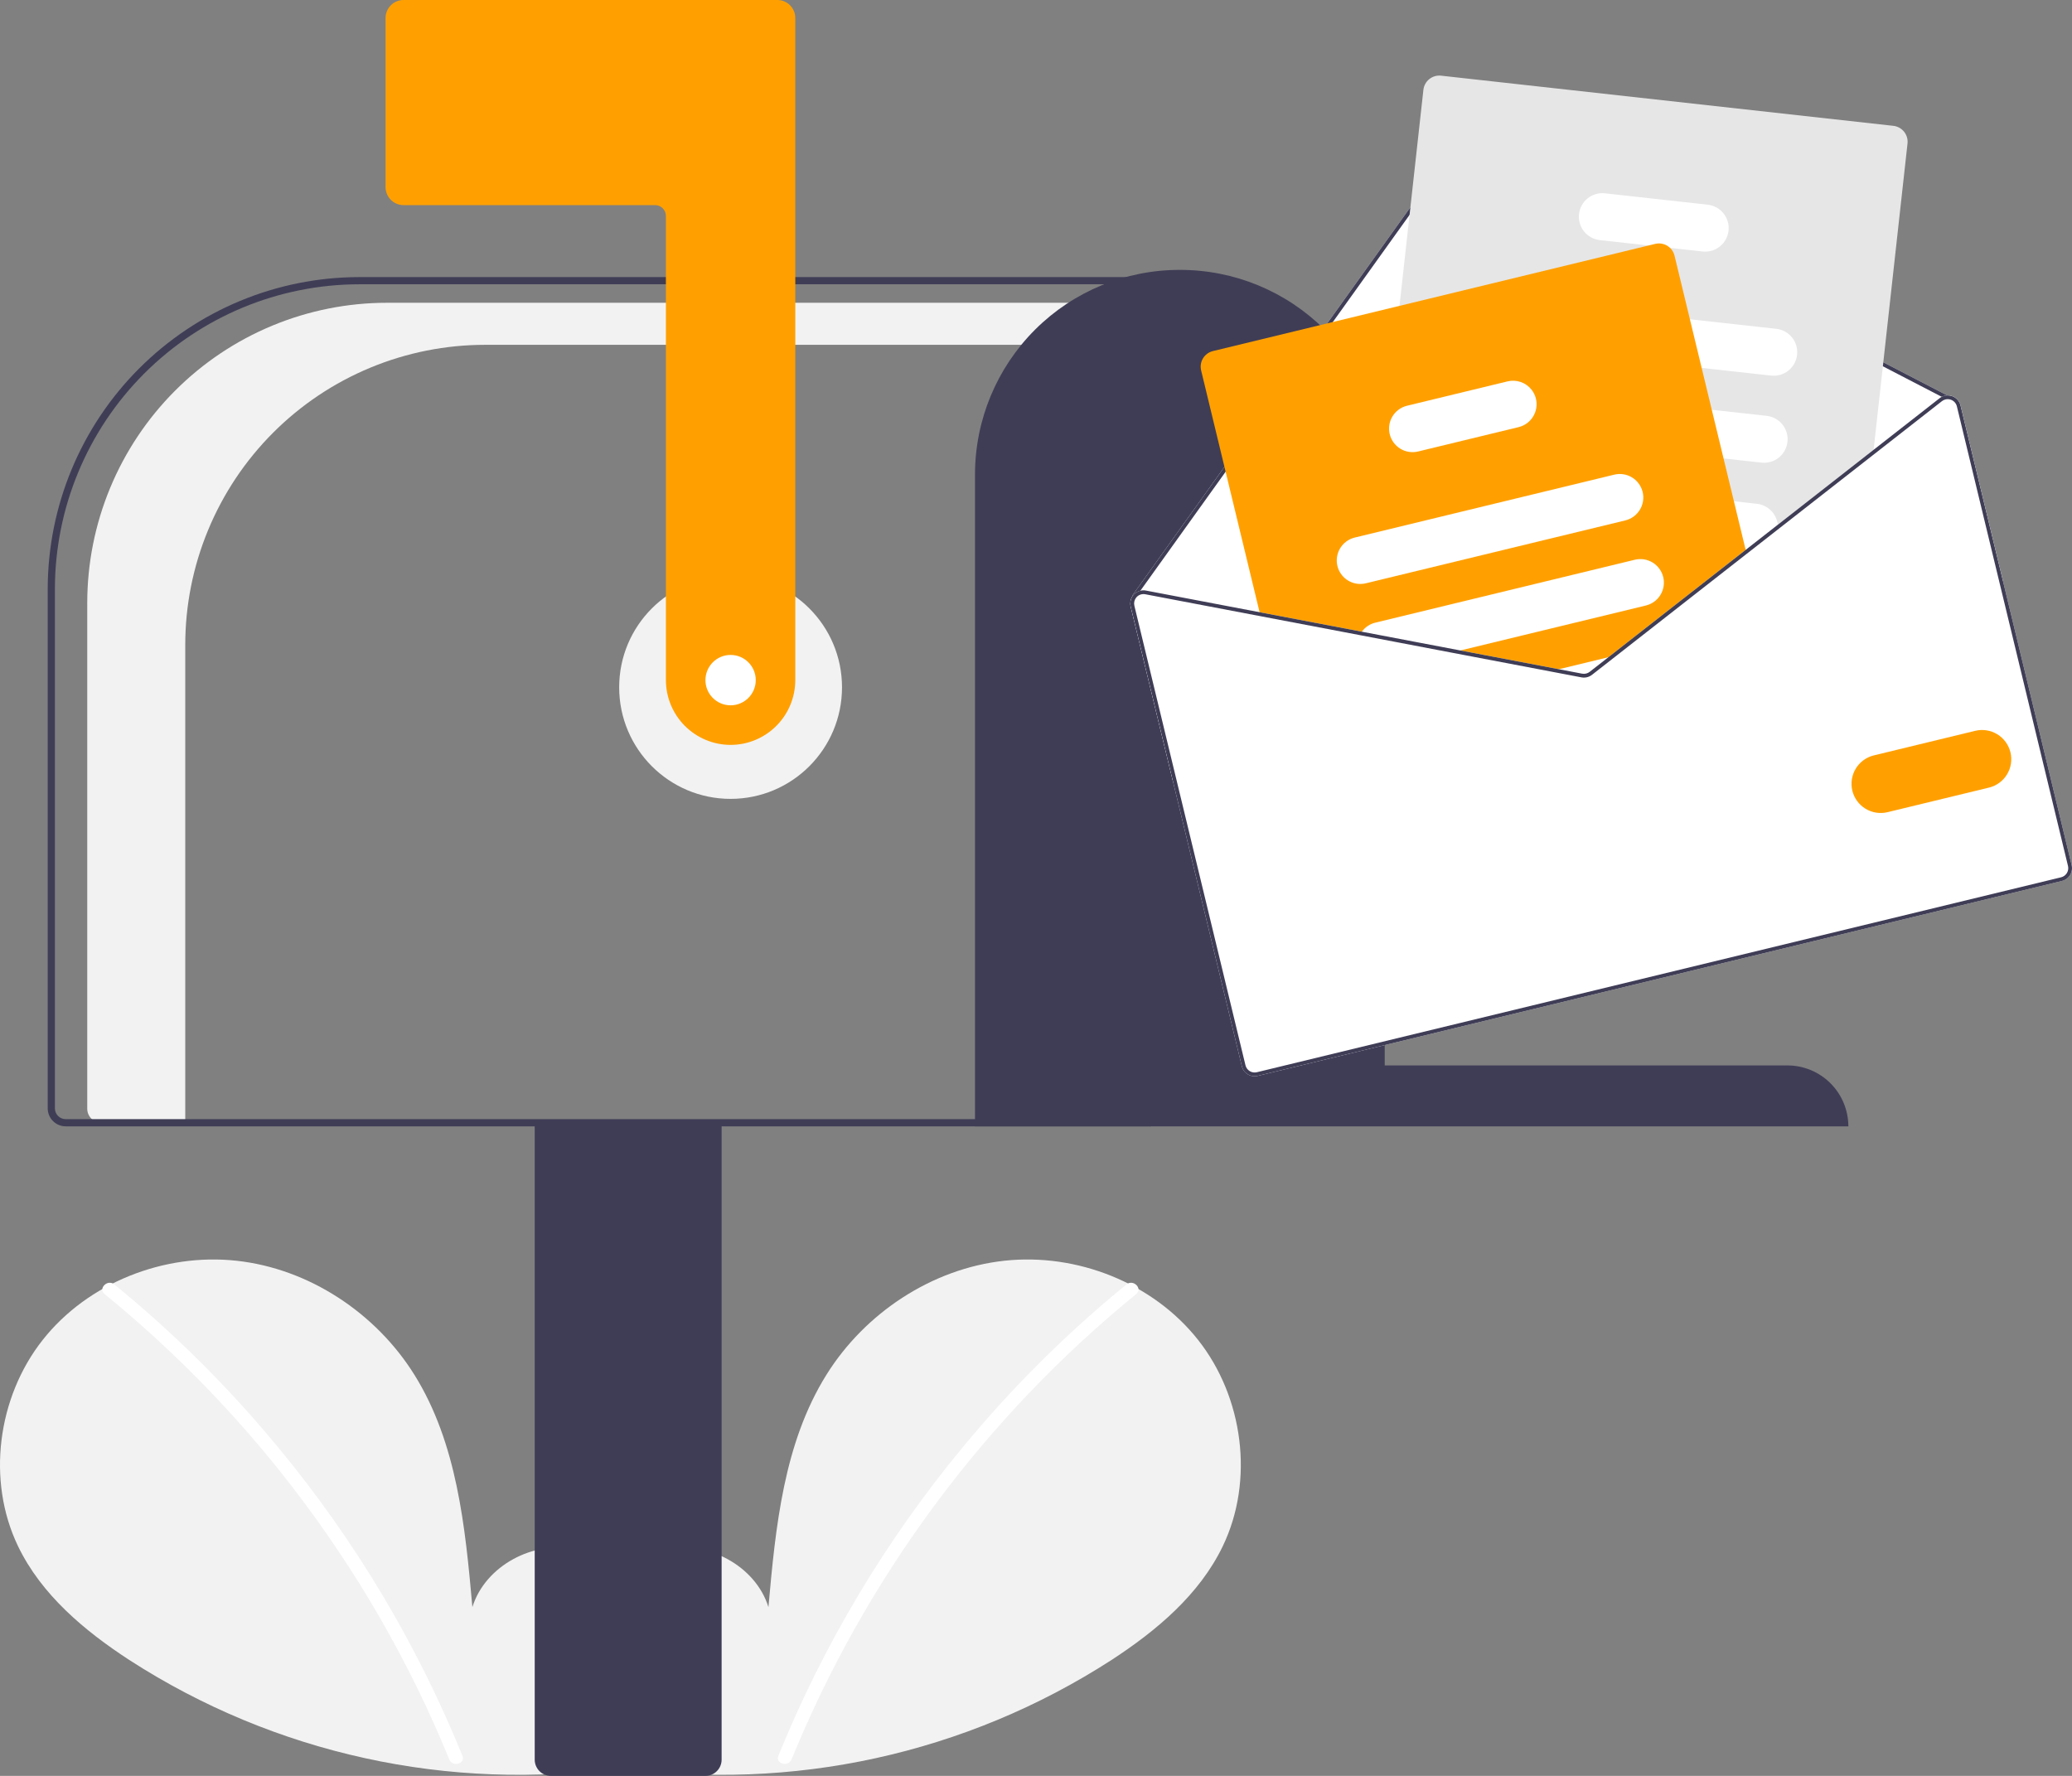 <svg width="189" height="162" viewBox="0 0 189 162" fill="none" xmlns="http://www.w3.org/2000/svg">
<rect x="0" y="0" width="189" height="162" fill="#808080" stroke="none"/>
<g clip-path="url(#clip0_42_785)">
<path d="M55.543 160.31C58.578 157.743 60.42 153.687 59.937 149.74C59.454 145.792 56.46 142.163 52.577 141.324C48.694 140.486 44.268 142.806 43.089 146.604C42.44 139.282 41.692 131.653 37.804 125.417C34.283 119.771 28.186 115.731 21.578 115.008C14.969 114.285 8.012 117.015 3.89 122.238C-0.231 127.461 -1.24 135.053 1.646 141.049C3.773 145.466 7.69 148.754 11.795 151.428C25.058 159.997 40.966 163.481 56.591 161.241" fill="#F2F2F2"/>
<path d="M10.425 117.167C15.878 121.614 20.88 126.587 25.359 132.016C32.37 140.482 38.043 149.974 42.18 160.162C42.483 160.905 41.278 161.229 40.978 160.494C38.347 154.053 35.092 147.885 31.259 142.08C25.282 133.011 17.959 124.908 9.544 118.049C8.921 117.542 9.808 116.663 10.425 117.167V117.167Z" fill="white"/>
<path d="M57.639 160.31C54.605 157.743 52.762 153.687 53.245 149.74C53.729 145.792 56.722 142.163 60.605 141.324C64.488 140.486 68.914 142.806 70.094 146.604C70.743 139.282 71.49 131.653 75.379 125.417C78.899 119.771 84.996 115.731 91.605 115.008C98.213 114.285 105.171 117.015 109.292 122.238C113.413 127.461 114.423 135.053 111.536 141.049C109.41 145.466 105.492 148.754 101.388 151.428C88.124 159.997 72.216 163.481 56.591 161.241" fill="#F2F2F2"/>
<path d="M102.757 117.167C97.305 121.614 92.302 126.587 87.823 132.016C80.813 140.482 75.14 149.974 71.002 160.162C70.699 160.905 71.904 161.229 72.204 160.494C78.974 143.937 89.782 129.344 103.639 118.049C104.261 117.542 103.375 116.663 102.757 117.167V117.167Z" fill="white"/>
<path d="M66.642 72.875C72.255 72.875 76.805 68.319 76.805 62.699C76.805 57.079 72.255 52.523 66.642 52.523C61.029 52.523 56.479 57.079 56.479 62.699C56.479 68.319 61.029 72.875 66.642 72.875Z" fill="#F2F2F2"/>
<path d="M35.307 27.62H105.328V31.456H44.246C40.654 31.456 37.098 32.164 33.78 33.54C30.462 34.916 27.447 36.933 24.908 39.476C22.368 42.019 20.354 45.038 18.98 48.36C17.605 51.682 16.898 55.243 16.898 58.839V102.419H9.236C8.897 102.419 8.572 102.285 8.333 102.045C8.094 101.805 7.959 101.48 7.959 101.141V55.003C7.959 51.407 8.666 47.846 10.041 44.524C11.415 41.202 13.43 38.183 15.969 35.64C18.509 33.097 21.523 31.08 24.841 29.704C28.159 28.328 31.716 27.62 35.307 27.62Z" fill="#F2F2F2"/>
<path d="M48.775 160.523V102.255H65.823V160.523C65.822 160.914 65.667 161.29 65.39 161.567C65.114 161.844 64.739 162 64.348 162H50.25C49.859 162 49.484 161.844 49.208 161.567C48.931 161.29 48.776 160.914 48.775 160.523Z" fill="#3F3D56"/>
<path d="M4.353 101.106V53.726C4.361 46.183 7.357 38.952 12.684 33.619C18.011 28.285 25.232 25.285 32.765 25.277H105V102.748H5.992C5.557 102.747 5.141 102.574 4.833 102.266C4.526 101.959 4.353 101.542 4.353 101.106ZM104.344 25.933H32.765C25.406 25.942 18.351 28.872 13.147 34.083C7.944 39.293 5.017 46.358 5.008 53.726V101.106C5.009 101.367 5.112 101.618 5.297 101.802C5.481 101.987 5.731 102.091 5.992 102.091H104.344V25.933Z" fill="#3F3D56"/>
<path d="M66.642 67.951C65.078 67.95 63.578 67.326 62.472 66.219C61.365 65.111 60.743 63.609 60.741 62.042V19.696C60.741 19.435 60.637 19.185 60.453 19C60.269 18.815 60.019 18.712 59.758 18.711H36.809C36.374 18.711 35.958 18.538 35.65 18.23C35.343 17.922 35.17 17.505 35.17 17.07V1.641C35.17 1.206 35.343 0.789 35.65 0.481C35.958 0.174 36.374 0.001 36.809 0H70.904C71.339 0 71.756 0.174 72.063 0.481C72.37 0.789 72.543 1.206 72.543 1.641V62.042C72.542 63.609 71.919 65.111 70.813 66.219C69.707 67.326 68.207 67.95 66.642 67.951Z" fill="#FFA000"/>
<path d="M107.622 24.62C112.568 24.61 117.315 26.567 120.82 30.061C124.324 33.556 126.299 38.301 126.309 43.253V97.191H163.028C164.503 97.187 165.918 97.771 166.964 98.813C168.009 99.856 168.598 101.271 168.601 102.748H88.936V43.253C88.946 38.301 90.921 33.556 94.425 30.061C97.93 26.567 102.677 24.61 107.622 24.62Z" fill="#3F3D56"/>
<path d="M103.138 55.335L107.008 71.34L182.7 52.993L178.831 36.988C178.784 36.792 178.688 36.611 178.553 36.462C178.418 36.314 178.248 36.201 178.058 36.136C177.917 36.087 177.769 36.064 177.62 36.07L133.867 13.386C133.61 13.255 133.316 13.22 133.036 13.287C132.756 13.355 132.509 13.52 132.34 13.754L111.254 43.197L103.304 54.3C103.29 54.319 103.28 54.342 103.275 54.365C103.27 54.389 103.27 54.414 103.275 54.437C103.113 54.707 103.064 55.03 103.138 55.335Z" fill="white"/>
<path d="M103.275 54.437C103.279 54.458 103.287 54.478 103.298 54.496C103.309 54.514 103.324 54.529 103.342 54.541C103.362 54.555 103.385 54.565 103.41 54.57C103.434 54.575 103.459 54.574 103.484 54.569C103.523 54.559 103.558 54.535 103.582 54.501L103.609 54.463L104.023 53.884L111.54 43.391L132.62 13.954C132.741 13.787 132.917 13.669 133.116 13.621C133.316 13.573 133.527 13.598 133.709 13.693L177.124 36.201L177.513 36.403C177.529 36.41 177.545 36.416 177.562 36.42C177.591 36.415 177.621 36.412 177.651 36.412C177.692 36.398 177.726 36.369 177.746 36.331C177.756 36.311 177.763 36.289 177.765 36.267C177.767 36.244 177.765 36.222 177.758 36.2C177.751 36.178 177.741 36.158 177.726 36.141C177.712 36.124 177.694 36.109 177.674 36.099L177.62 36.07L133.867 13.386C133.61 13.255 133.316 13.22 133.036 13.287C132.756 13.355 132.509 13.52 132.34 13.754L111.254 43.197L103.304 54.3C103.29 54.319 103.28 54.342 103.275 54.365C103.27 54.389 103.27 54.414 103.275 54.437Z" fill="#3F3D56"/>
<path d="M126.008 56.069L127.693 56.257L140.197 57.644L148.487 58.562L148.977 58.617L159.321 50.527L159.717 50.217L162.16 48.306L170.853 41.509L170.905 41.032L173.996 13.092C174.039 12.707 173.927 12.321 173.685 12.019C173.444 11.717 173.092 11.523 172.708 11.479L131.448 6.903C131.063 6.861 130.678 6.973 130.376 7.215C130.075 7.456 129.881 7.808 129.837 8.193L127.657 27.901L126.448 38.828L125.366 48.603L124.864 53.142L124.718 54.458C124.676 54.842 124.789 55.228 125.03 55.53C125.272 55.832 125.624 56.026 126.008 56.069Z" fill="#E6E6E6"/>
<path d="M137.346 31.579L155.219 33.561L161.557 34.263C161.837 34.294 162.12 34.27 162.391 34.191C162.661 34.113 162.914 33.982 163.133 33.806C163.353 33.629 163.536 33.412 163.672 33.165C163.808 32.918 163.893 32.646 163.924 32.366C163.955 32.086 163.931 31.802 163.852 31.532C163.774 31.261 163.643 31.008 163.467 30.788C163.291 30.568 163.074 30.385 162.827 30.249C162.58 30.113 162.309 30.027 162.029 29.996L154.146 29.122L137.82 27.309C137.254 27.247 136.687 27.411 136.243 27.767C135.799 28.123 135.515 28.641 135.452 29.207C135.389 29.773 135.554 30.341 135.909 30.785C136.264 31.23 136.781 31.515 137.346 31.579Z" fill="white"/>
<path d="M136.329 39.495C136.375 39.503 136.421 39.512 136.468 39.516L157.215 41.818L160.679 42.203C161.245 42.265 161.812 42.1 162.256 41.744C162.7 41.388 162.984 40.87 163.047 40.304C163.109 39.738 162.945 39.17 162.589 38.726C162.234 38.281 161.716 37.996 161.151 37.934L156.142 37.379L139.707 35.555L136.942 35.248C136.388 35.187 135.833 35.343 135.393 35.683C134.952 36.024 134.662 36.523 134.582 37.075C134.503 37.626 134.64 38.187 134.966 38.639C135.292 39.09 135.781 39.398 136.329 39.495V39.495Z" fill="white"/>
<path d="M133.98 46.515C134.15 46.797 134.383 47.037 134.661 47.215C134.938 47.393 135.253 47.504 135.581 47.541L144.084 48.484L159.23 50.164L159.233 50.163L159.717 50.217L162.16 48.306C162.175 48.161 162.176 48.015 162.161 47.87C162.109 47.383 161.893 46.927 161.548 46.58C161.203 46.232 160.75 46.013 160.264 45.958L158.16 45.724L149.814 44.799L143.809 44.132L136.052 43.272C135.655 43.227 135.253 43.296 134.892 43.468C134.531 43.641 134.225 43.911 134.01 44.249C133.794 44.586 133.678 44.977 133.672 45.377C133.667 45.778 133.774 46.172 133.981 46.515L133.98 46.515Z" fill="white"/>
<path d="M145.925 21.902L150.372 22.395L152.336 22.613L155.303 22.942C155.868 23.005 156.435 22.84 156.879 22.484C157.323 22.128 157.608 21.61 157.67 21.044C157.733 20.478 157.568 19.91 157.213 19.465C156.857 19.021 156.34 18.736 155.775 18.673L146.398 17.634C145.833 17.571 145.266 17.736 144.822 18.091C144.378 18.447 144.093 18.965 144.03 19.531C143.968 20.097 144.132 20.665 144.487 21.109C144.842 21.554 145.36 21.839 145.925 21.902V21.902Z" fill="white"/>
<path d="M109.562 33.789L114.984 56.214L124.033 57.937L132.403 59.533L141.384 61.244L144.253 61.791C144.421 61.822 144.594 61.818 144.76 61.778C144.927 61.738 145.082 61.662 145.217 61.557L147.519 59.757L148.977 58.617L159.321 50.527L152.744 23.322C152.679 23.052 152.537 22.805 152.336 22.613C152.159 22.444 151.943 22.321 151.707 22.257C151.47 22.193 151.222 22.189 150.984 22.247L110.636 32.027C110.261 32.118 109.936 32.355 109.735 32.685C109.534 33.016 109.471 33.413 109.562 33.789Z" fill="#FFA000"/>
<path d="M121.994 51.629C122.128 52.182 122.476 52.66 122.962 52.956C123.447 53.253 124.03 53.344 124.583 53.211L148.258 47.472C148.81 47.337 149.286 46.989 149.582 46.503C149.878 46.017 149.97 45.434 149.837 44.88C149.831 44.853 149.823 44.826 149.814 44.799C149.663 44.266 149.311 43.812 148.833 43.532C148.355 43.252 147.787 43.168 147.249 43.299L123.574 49.037C123.021 49.172 122.545 49.52 122.248 50.006C121.952 50.492 121.861 51.076 121.994 51.629Z" fill="white"/>
<path d="M124.033 57.937L132.403 59.533L150.134 55.235C150.687 55.101 151.164 54.753 151.46 54.267C151.756 53.781 151.848 53.197 151.714 52.643C151.58 52.09 151.232 51.612 150.747 51.315C150.261 51.019 149.678 50.927 149.125 51.061L125.45 56.8C124.956 56.919 124.52 57.212 124.222 57.624C124.15 57.723 124.087 57.828 124.033 57.937Z" fill="white"/>
<path d="M141.384 61.244L144.253 61.791C144.421 61.822 144.594 61.818 144.76 61.778C144.927 61.738 145.082 61.662 145.217 61.557L147.519 59.757L141.384 61.244Z" fill="white"/>
<path d="M126.764 39.604C126.899 40.158 127.247 40.635 127.732 40.931C128.217 41.228 128.8 41.319 129.353 41.186L138.523 38.963C139.075 38.829 139.552 38.48 139.848 37.994C140.144 37.508 140.235 36.925 140.102 36.371C140.031 36.074 139.896 35.795 139.707 35.555C139.454 35.23 139.112 34.985 138.723 34.849C138.334 34.714 137.914 34.693 137.514 34.79L128.344 37.012C127.791 37.147 127.314 37.495 127.018 37.981C126.722 38.467 126.631 39.051 126.764 39.604V39.604Z" fill="white"/>
<path d="M132.402 59.533L141.385 61.244L144.253 61.791C144.421 61.823 144.594 61.818 144.76 61.778C144.926 61.738 145.081 61.663 145.216 61.558L147.52 59.757L146.712 59.953L145.005 61.286C144.909 61.361 144.798 61.414 144.679 61.443C144.56 61.472 144.437 61.475 144.317 61.453L142.193 61.048L133.211 59.337L132.402 59.533ZM159.232 50.164L159.32 50.526L159.718 50.216L159.232 50.164ZM132.402 59.533L141.385 61.244L144.253 61.791C144.421 61.823 144.594 61.818 144.76 61.778C144.926 61.738 145.081 61.663 145.216 61.558L147.52 59.757L146.712 59.953L145.005 61.286C144.909 61.361 144.798 61.414 144.679 61.443C144.56 61.472 144.437 61.475 144.317 61.453L142.193 61.048L133.211 59.337L132.402 59.533ZM132.402 59.533L141.385 61.244L144.253 61.791C144.421 61.823 144.594 61.818 144.76 61.778C144.926 61.738 145.081 61.663 145.216 61.558L147.52 59.757L146.712 59.953L145.005 61.286C144.909 61.361 144.798 61.414 144.679 61.443C144.56 61.472 144.437 61.475 144.317 61.453L142.193 61.048L133.211 59.337L132.402 59.533ZM103.138 55.335L113.274 97.258C113.349 97.568 113.544 97.835 113.816 98.001C114.087 98.168 114.414 98.219 114.723 98.144L188.081 80.362C188.391 80.287 188.658 80.092 188.824 79.82C188.989 79.548 189.041 79.221 188.966 78.911L178.831 36.988C178.784 36.792 178.688 36.611 178.553 36.462C178.418 36.314 178.248 36.201 178.058 36.136C177.917 36.087 177.769 36.064 177.62 36.07C177.447 36.075 177.277 36.12 177.124 36.201C177.053 36.234 176.986 36.276 176.925 36.325L170.904 41.032L162.161 47.871L159.231 50.162L159.232 50.164L159.23 50.165L148.488 58.561L146.712 59.953L145.005 61.286C144.909 61.361 144.798 61.414 144.679 61.443C144.56 61.472 144.437 61.475 144.317 61.453L142.193 61.048L133.211 59.337L124.221 57.625L104.53 53.873C104.362 53.839 104.189 53.843 104.023 53.884C103.799 53.938 103.595 54.056 103.437 54.224C103.376 54.289 103.322 54.361 103.275 54.437C103.113 54.707 103.064 55.03 103.138 55.335ZM132.402 59.533L141.385 61.244L144.253 61.791C144.421 61.823 144.594 61.818 144.76 61.778C144.926 61.738 145.081 61.663 145.216 61.558L147.52 59.757L146.712 59.953L145.005 61.286C144.909 61.361 144.798 61.414 144.679 61.443C144.56 61.472 144.437 61.475 144.317 61.453L142.193 61.048L133.211 59.337L132.402 59.533ZM132.402 59.533L141.385 61.244L144.253 61.791C144.421 61.823 144.594 61.818 144.76 61.778C144.926 61.738 145.081 61.663 145.216 61.558L147.52 59.757L146.712 59.953L145.005 61.286C144.909 61.361 144.798 61.414 144.679 61.443C144.56 61.472 144.437 61.475 144.317 61.453L142.193 61.048L133.211 59.337L132.402 59.533ZM132.402 59.533L141.385 61.244L144.253 61.791C144.421 61.823 144.594 61.818 144.76 61.778C144.926 61.738 145.081 61.663 145.216 61.558L147.52 59.757L146.712 59.953L145.005 61.286C144.909 61.361 144.798 61.414 144.679 61.443C144.56 61.472 144.437 61.475 144.317 61.453L142.193 61.048L133.211 59.337L132.402 59.533Z" fill="white"/>
<path d="M132.402 59.533L141.385 61.244L144.253 61.791C144.421 61.823 144.594 61.818 144.76 61.778C144.926 61.738 145.081 61.663 145.216 61.558L147.52 59.757L146.712 59.953L145.005 61.286C144.909 61.361 144.798 61.414 144.679 61.443C144.56 61.472 144.437 61.475 144.317 61.453L142.193 61.048L133.211 59.337L132.402 59.533ZM159.232 50.164L159.32 50.526L159.718 50.216L159.232 50.164ZM132.402 59.533L141.385 61.244L144.253 61.791C144.421 61.823 144.594 61.818 144.76 61.778C144.926 61.738 145.081 61.663 145.216 61.558L147.52 59.757L146.712 59.953L145.005 61.286C144.909 61.361 144.798 61.414 144.679 61.443C144.56 61.472 144.437 61.475 144.317 61.453L142.193 61.048L133.211 59.337L132.402 59.533ZM132.402 59.533L141.385 61.244L144.253 61.791C144.421 61.823 144.594 61.818 144.76 61.778C144.926 61.738 145.081 61.663 145.216 61.558L147.52 59.757L146.712 59.953L145.005 61.286C144.909 61.361 144.798 61.414 144.679 61.443C144.56 61.472 144.437 61.475 144.317 61.453L142.193 61.048L133.211 59.337L132.402 59.533ZM103.609 54.463L103.654 54.497C103.661 54.484 103.674 54.474 103.684 54.461C103.783 54.357 103.907 54.28 104.043 54.236C104.18 54.192 104.325 54.183 104.466 54.209L124.033 57.936L132.402 59.533L141.385 61.244L144.253 61.791C144.421 61.823 144.594 61.818 144.76 61.778C144.926 61.738 145.081 61.663 145.216 61.558L147.52 59.757L146.712 59.953L145.005 61.286C144.909 61.361 144.798 61.414 144.679 61.443C144.56 61.472 144.437 61.475 144.317 61.453L142.193 61.048L133.211 59.337L124.221 57.625L104.53 53.873C104.362 53.839 104.189 53.843 104.023 53.884L103.609 54.463ZM103.138 55.335L113.274 97.258C113.349 97.568 113.544 97.835 113.816 98.001C114.087 98.168 114.414 98.219 114.723 98.144L188.081 80.363C188.391 80.287 188.658 80.092 188.824 79.82C188.989 79.548 189.041 79.221 188.966 78.911L178.831 36.988C178.784 36.792 178.688 36.611 178.553 36.462C178.418 36.314 178.248 36.201 178.058 36.136C177.917 36.087 177.769 36.064 177.62 36.07C177.447 36.075 177.277 36.12 177.124 36.201C177.053 36.234 176.986 36.276 176.925 36.325L170.904 41.032L162.161 47.871L159.231 50.162L159.232 50.164L159.23 50.165L148.488 58.561L146.712 59.953L145.005 61.286C144.909 61.361 144.798 61.414 144.679 61.443C144.56 61.472 144.437 61.475 144.317 61.453L142.193 61.048L133.211 59.337L124.221 57.625L104.53 53.873C104.362 53.839 104.189 53.843 104.023 53.884C103.799 53.938 103.595 54.056 103.437 54.224C103.376 54.289 103.322 54.361 103.275 54.437C103.113 54.707 103.064 55.03 103.138 55.335ZM103.473 55.254C103.443 55.131 103.441 55.002 103.467 54.877C103.493 54.753 103.547 54.636 103.624 54.535C103.631 54.52 103.641 54.507 103.654 54.497C103.661 54.484 103.674 54.474 103.684 54.461C103.783 54.357 103.907 54.28 104.043 54.236C104.18 54.192 104.325 54.183 104.466 54.209L124.033 57.936L132.402 59.533L141.385 61.244L144.253 61.791C144.421 61.823 144.594 61.818 144.76 61.778C144.926 61.738 145.081 61.663 145.216 61.558L147.52 59.757L148.977 58.617L159.32 50.526L159.718 50.216L162.159 48.306L170.853 41.508L177.138 36.593C177.234 36.519 177.344 36.465 177.462 36.437C177.495 36.429 177.528 36.423 177.562 36.42C177.591 36.415 177.621 36.412 177.651 36.412C177.751 36.411 177.851 36.427 177.946 36.46C178.081 36.507 178.203 36.588 178.3 36.694C178.396 36.8 178.465 36.929 178.499 37.068L188.634 78.991C188.661 79.101 188.666 79.215 188.648 79.327C188.631 79.439 188.592 79.546 188.533 79.642C188.474 79.739 188.397 79.823 188.306 79.889C188.214 79.956 188.111 80.004 188.001 80.03L114.643 97.812C114.422 97.865 114.188 97.828 113.994 97.709C113.8 97.59 113.661 97.399 113.608 97.177L103.473 55.254ZM132.402 59.533L141.385 61.244L144.253 61.791C144.421 61.823 144.594 61.818 144.76 61.778C144.926 61.738 145.081 61.663 145.216 61.558L147.52 59.757L146.712 59.953L145.005 61.286C144.909 61.361 144.798 61.414 144.679 61.443C144.56 61.472 144.437 61.475 144.317 61.453L142.193 61.048L133.211 59.337L132.402 59.533ZM132.402 59.533L141.385 61.244L144.253 61.791C144.421 61.823 144.594 61.818 144.76 61.778C144.926 61.738 145.081 61.663 145.216 61.558L147.52 59.757L146.712 59.953L145.005 61.286C144.909 61.361 144.798 61.414 144.679 61.443C144.56 61.472 144.437 61.475 144.317 61.453L142.193 61.048L133.211 59.337L132.402 59.533ZM132.402 59.533L141.385 61.244L144.253 61.791C144.421 61.823 144.594 61.818 144.76 61.778C144.926 61.738 145.081 61.663 145.216 61.558L147.52 59.757L146.712 59.953L145.005 61.286C144.909 61.361 144.798 61.414 144.679 61.443C144.56 61.472 144.437 61.475 144.317 61.453L142.193 61.048L133.211 59.337L132.402 59.533Z" fill="#3F3D56"/>
<path d="M168.962 72.126C168.797 71.439 168.911 70.715 169.278 70.111C169.646 69.508 170.237 69.076 170.923 68.909L180.182 66.664C180.867 66.501 181.589 66.616 182.189 66.984C182.79 67.353 183.22 67.944 183.386 68.63C183.552 69.315 183.439 70.039 183.074 70.641C182.708 71.244 182.118 71.677 181.434 71.845L172.176 74.089C171.489 74.255 170.766 74.141 170.163 73.773C169.561 73.405 169.129 72.813 168.962 72.126Z" fill="#FFA000"/>
<path d="M66.642 64.34C67.91 64.34 68.937 63.312 68.937 62.043C68.937 60.773 67.91 59.745 66.642 59.745C65.375 59.745 64.348 60.773 64.348 62.043C64.348 63.312 65.375 64.34 66.642 64.34Z" fill="white"/>
</g>
<defs>
<clipPath id="clip0_42_785">
<rect width="189" height="162" fill="white"/>
</clipPath>
</defs>
</svg>
